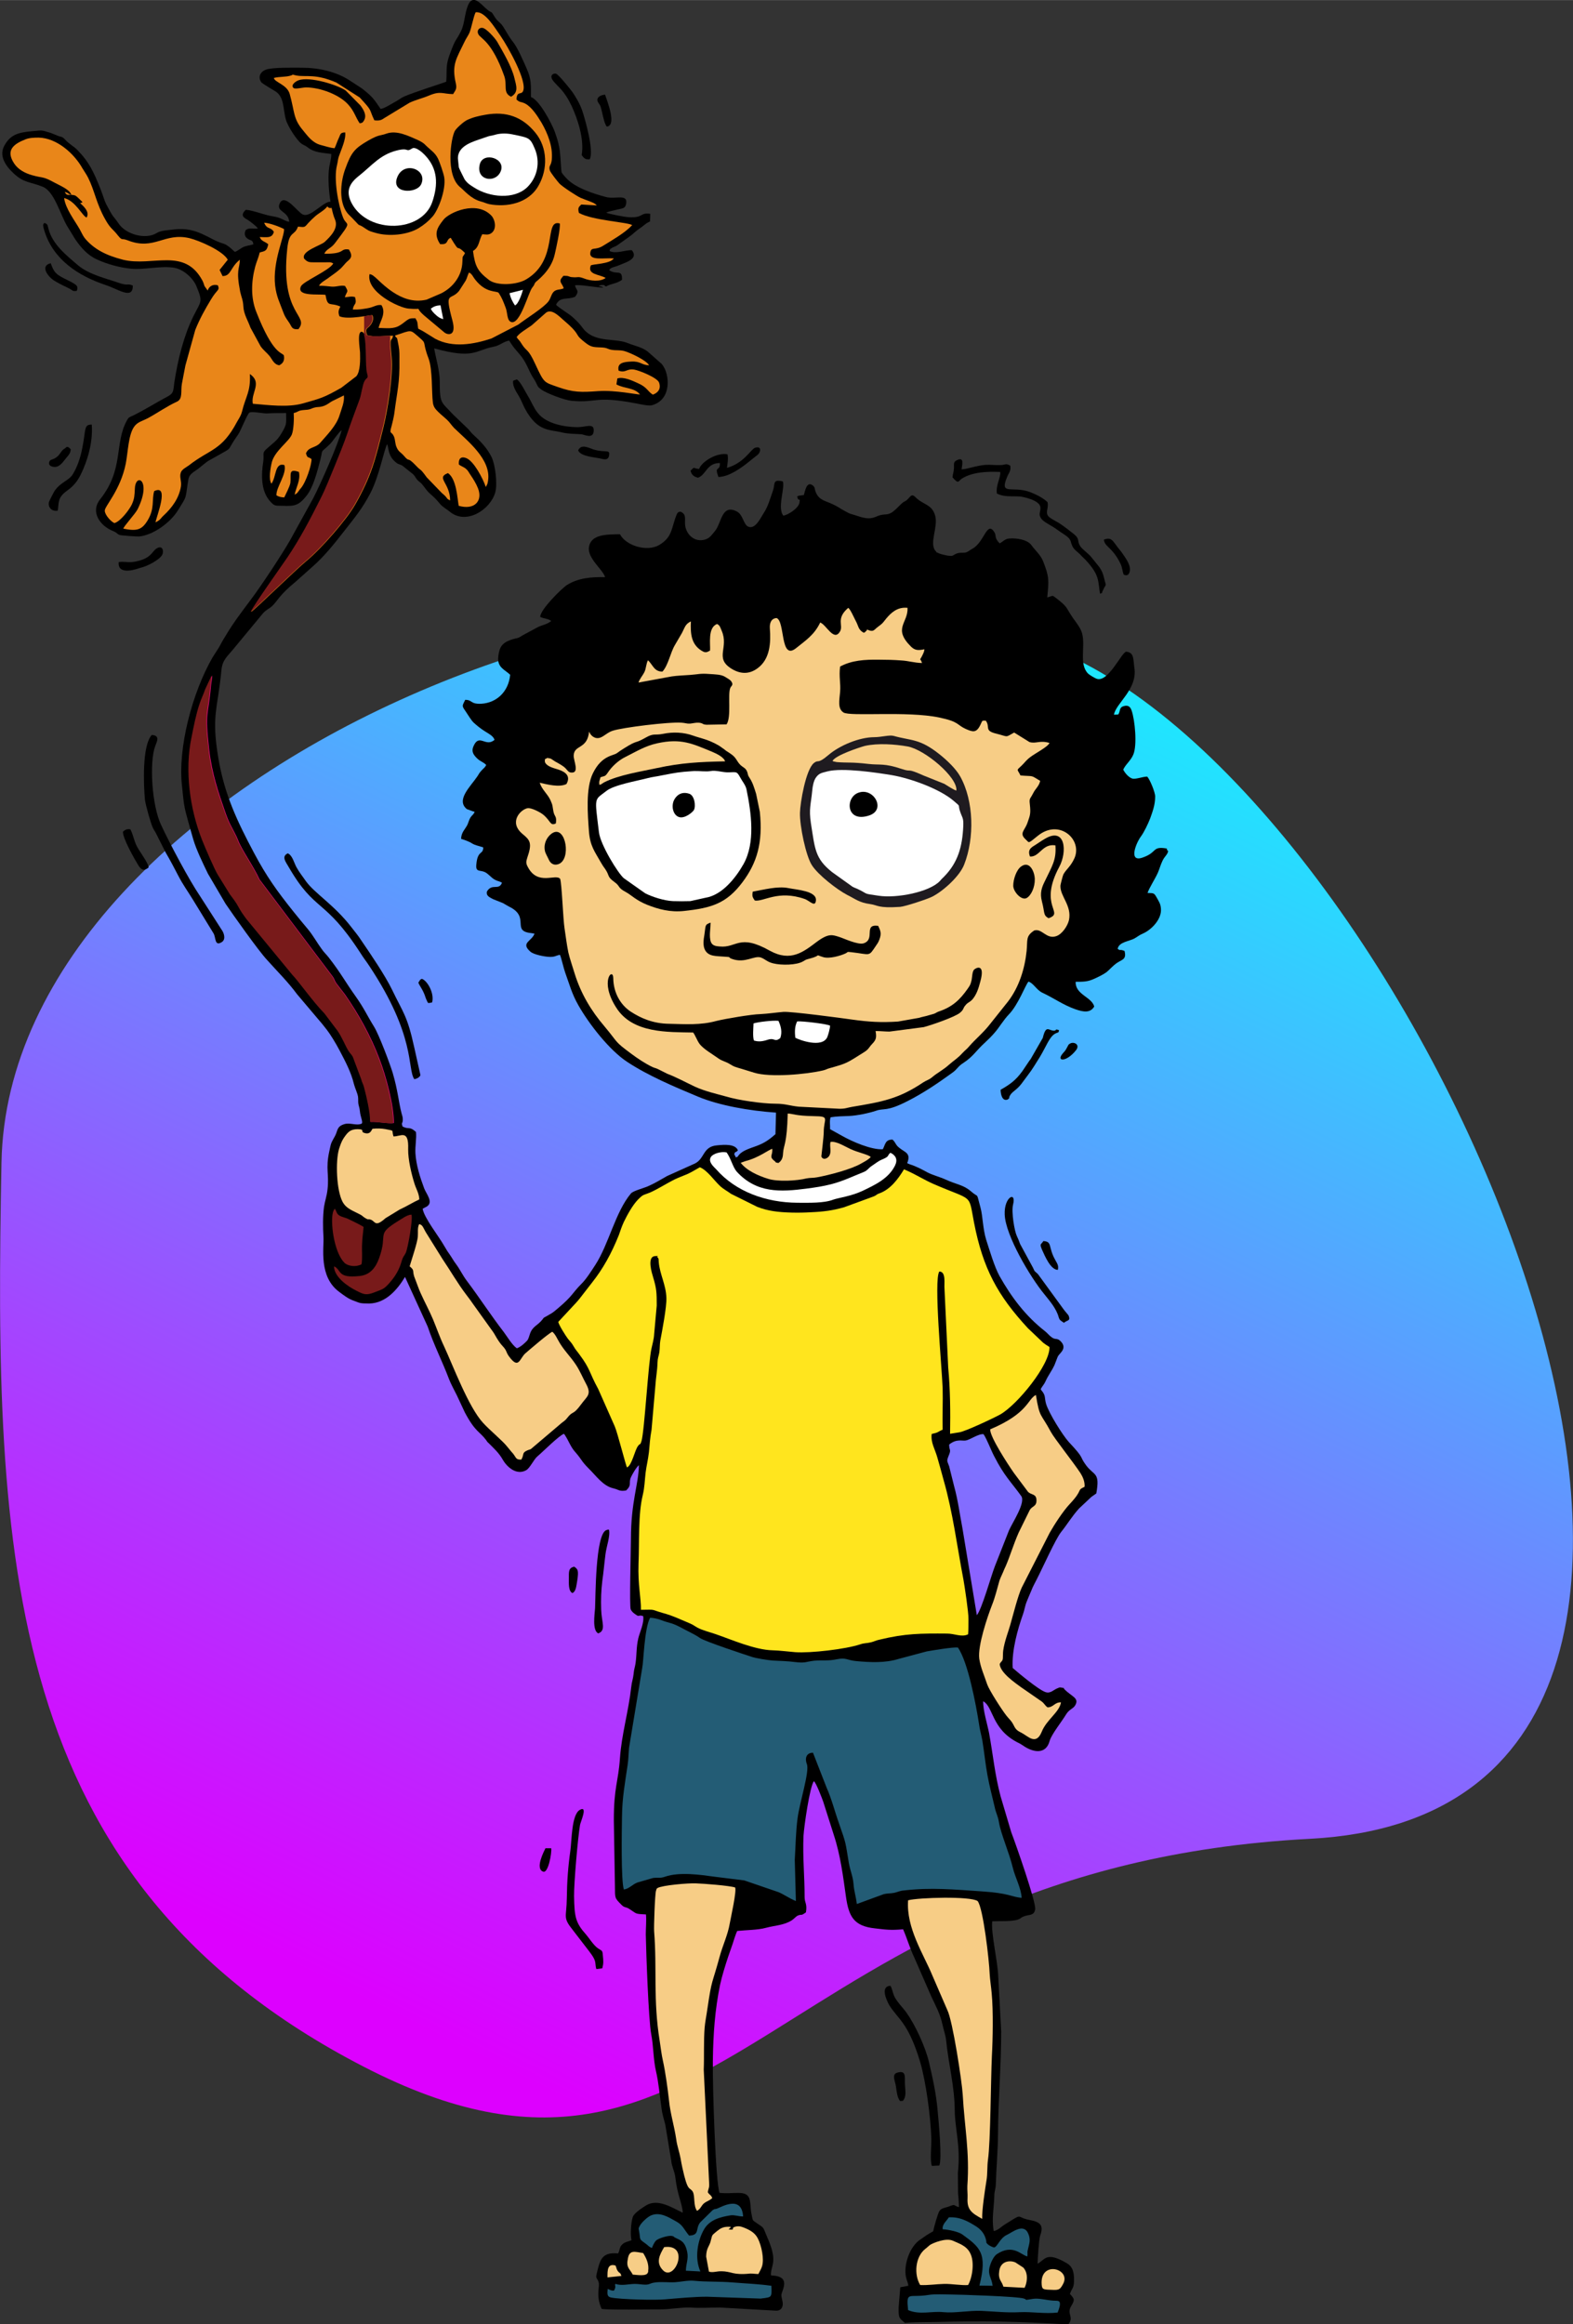 <?xml version="1.0" encoding="UTF-8"?>
<!DOCTYPE svg PUBLIC "-//W3C//DTD SVG 1.1//EN" "http://www.w3.org/Graphics/SVG/1.1/DTD/svg11.dtd">
<!-- Creator: CorelDRAW X7 -->
<svg xmlns="http://www.w3.org/2000/svg" xml:space="preserve" width="84.667mm" height="125.053mm" version="1.1" style="shape-rendering:geometricPrecision; text-rendering:geometricPrecision; image-rendering:optimizeQuality; fill-rule:evenodd; clip-rule:evenodd"
viewBox="0 0 8467 12505"
 xmlns:xlink="http://www.w3.org/1999/xlink">
 <rect x="0" y="0" width="8467" height="12505" fill="#333333" stroke="none"/>
 <defs>
  <style type="text/css">
   <![CDATA[
    .fil10 {fill:#1F1B20}
    .fil8 {fill:#235C75}
    .fil7 {fill:#781A1A}
    .fil4 {fill:#E5097F}
    .fil2 {fill:#E98619}
    .fil3 {fill:#F7CD86}
    .fil9 {fill:#FFE51E}
    .fil6 {fill:white}
    .fil5 {fill:black}
    .fil1 {fill:black}
    .fil0 {fill:url(#id0)}
   ]]>
  </style>
  <linearGradient id="id0" gradientUnits="userSpaceOnUse" x1="6051.32" y1="3662.39" x2="2415.38" y2="10987.6">
   <stop offset="0" style="stop-opacity:1; stop-color:#1DE8FF"/>
   <stop offset="1" style="stop-opacity:1; stop-color:#DD00FF"/>
  </linearGradient>
 </defs>
 <g id="Layer_x0020_1">
  <g id="_2183327930128">
   <path class="fil0" d="M1957 11119c-1946,-1005 -1989,-2755 -1949,-4865 40,-2111 3880,-3691 5825,-2687 1945,1005 4134,6173 1220,6326 -2914,153 -3151,2231 -5096,1226z"/>
   <path class="fil1" d="M1777 1085c1,0 1,0 2,0 -10,-59 -13,-126 -9,-168 3,-35 14,-60 13,-89 -49,-7 -90,-6 -129,-37 -16,-12 -19,-9 -32,-19 -22,-15 -75,-94 -84,-132 -16,-59 -6,-124 -64,-154 -6,-3 -64,-39 -66,-42 -22,-28 -7,-58 22,-69 34,-14 154,-11 196,-11 89,0 184,21 257,69l66 43c58,46 63,56 100,110 25,-5 63,-31 86,-43 18,-10 18,-13 38,-23 56,-25 220,-76 229,-81 5,-65 -5,-84 20,-150 33,-89 27,-58 59,-121 20,-39 20,-98 39,-142 27,-60 68,-4 99,22 33,29 19,1 46,46 13,21 27,25 42,47 17,26 34,59 52,81 26,31 59,108 76,147 25,55 23,88 23,153 44,14 111,140 128,186 32,88 28,115 35,204 2,19 2,16 11,28 5,5 11,13 17,19 48,52 149,84 214,101 51,13 118,-20 107,37 -5,26 -20,23 -47,30 -20,6 -43,8 -60,17 12,6 98,23 118,24 86,6 60,-26 119,-18l-1 41c-29,13 -32,23 -58,39 -24,17 -31,27 -52,42l-69 49c-9,6 -22,8 -31,16 -7,7 -1,-10 -8,13 34,18 89,-7 120,-4 39,47 -35,66 -72,82 -20,9 -42,9 -50,25 40,29 71,-9 69,52 -29,22 -57,19 -86,36 -10,-3 -4,-8 -17,-8 -9,-1 -18,3 -24,5 7,2 9,1 14,3 12,4 4,-1 12,6 -43,0 -123,-18 -152,-12 5,26 27,27 1,61 -44,19 -80,-3 -103,43 7,11 73,52 86,64 52,46 50,56 72,78 64,62 163,37 229,65 35,14 74,21 105,44l77 68c45,53 55,193 -53,222 -16,5 -65,-6 -86,-10 -225,-43 -207,-1 -347,-14 -35,-3 -133,-39 -163,-61 -21,-15 -17,-16 -30,-41 -9,-17 -18,-27 -27,-46 -35,-74 -36,-76 -87,-135 -12,-14 -17,-25 -29,-41 -36,8 -48,27 -87,34 -97,19 -101,67 -316,8 9,53 30,120 30,178 0,123 8,108 72,178l73 70c13,11 21,25 35,38 42,38 74,72 98,119 22,43 33,149 21,191 -26,94 -155,176 -242,107 -19,-16 -43,-28 -57,-46 -23,-27 -26,-30 -51,-52 -19,-16 -28,-33 -45,-53 -11,-12 -18,-14 -27,-25 -13,-16 -6,-14 -22,-29l-55 -44c-13,-9 -23,-7 -34,-17 -45,-35 -39,-73 -49,-100 -16,27 -43,173 -90,263 -45,86 -85,133 -143,207 -52,67 -105,133 -165,186l-93 83c-95,78 -99,106 -129,133 -16,15 -29,17 -49,39l-159 192c-31,38 -59,58 -64,112 -21,217 -55,244 -17,473 33,197 101,340 193,513 67,126 124,205 212,315 27,33 50,62 79,96 27,33 49,73 72,104 12,18 26,30 39,47 64,82 89,131 144,208 48,68 61,102 99,163 27,43 87,203 101,250 28,96 31,152 47,215 4,15 8,23 7,40 -2,20 -9,10 -1,33 37,18 35,-4 72,29 4,34 -5,75 -3,114 4,65 25,130 47,189 11,30 53,76 13,99l-21 11c7,48 88,150 116,200 14,24 19,32 32,50 13,19 18,30 31,47 22,29 35,60 61,94 67,89 129,185 197,273 18,24 45,70 70,87 19,-7 32,-19 44,-30 18,-16 17,-19 26,-46 14,-43 41,-45 67,-78 10,-12 3,-8 20,-17 35,-21 29,-14 64,-44 79,-66 79,-84 124,-129 28,-27 54,-69 77,-104 73,-112 108,-285 192,-385 14,-16 74,-29 101,-43 29,-13 66,-35 94,-51l149 -67c54,-26 42,-92 120,-98 41,-4 98,-8 112,27 -16,17 -12,1 -20,20l9 18c16,-6 6,-2 17,-14 21,-25 64,-36 95,-48 46,-17 71,-37 101,-63l3 -116c-143,-10 -305,-38 -420,-86 -127,-53 -269,-113 -381,-187 -95,-62 -206,-204 -263,-305 -35,-61 -48,-113 -71,-176 -8,-22 -21,-81 -28,-95 -24,4 -25,12 -57,11 -26,-1 -84,-12 -102,-28 -55,-48 8,-56 22,-97l-18 -3c-109,-11 -3,-86 -118,-142 -13,-7 -21,-12 -33,-19l-55 -22c-15,-9 -38,-16 -32,-41 28,-46 64,-3 81,-47 -17,-10 -22,-7 -38,-16 -20,-10 -35,-33 -56,-42 -26,-11 -49,2 -44,-41 7,-78 37,-50 37,-91 -22,-8 -44,-11 -61,-22 -15,-10 -42,-19 -58,-24 1,-36 21,-50 34,-76 7,-16 9,-28 17,-40 9,-13 14,-12 22,-29l-8 -3c-1,0 -2,0 -4,-1l-30 -11c-61,-49 21,-123 57,-177 10,-16 10,-18 24,-33 10,-11 17,-14 23,-28 -19,-18 -31,-17 -51,-37 -16,-16 -30,-34 -18,-62 31,-74 66,7 114,-36 -8,-22 -31,-32 -54,-47 -18,-11 -43,-31 -58,-45 -14,-13 -30,-41 -43,-60 -22,-32 -20,-28 -3,-63 40,0 27,24 87,21 83,-5 147,-66 155,-156 -29,-28 -71,-39 -64,-98 6,-52 21,-74 71,-91 34,-11 30,-3 60,-23l76 -41c29,-16 51,-15 78,-36 -14,-13 -45,-14 -59,-22 -2,-38 116,-154 144,-172 60,-38 134,-44 205,-42 -11,-40 -95,-101 -87,-160 9,-71 95,-70 167,-71 33,63 147,96 211,58 64,-38 65,-78 86,-142l4 -11c5,-13 9,-28 26,-26 33,15 20,38 24,74 7,51 53,93 109,75 24,-7 37,-28 52,-46 35,-42 35,-146 116,-105 35,17 36,70 62,82 40,18 70,-53 87,-78 20,-31 33,-77 46,-114 14,-38 -4,-65 54,-51 10,36 -21,113 -7,165 2,8 2,7 5,12l4 7c27,-4 82,-40 87,-69 6,-36 -4,2 -12,-34 1,-1 3,-2 4,-2 1,-1 3,-1 4,-2l28 -4c7,-24 15,-74 46,-53 17,13 9,17 19,40 18,42 52,44 91,63 27,12 41,24 66,37 14,7 20,12 35,16 42,11 83,34 128,15 46,-21 55,-7 83,-21 20,-11 37,-31 55,-48 15,-15 17,-11 30,-21 20,-16 25,-40 48,-16 42,42 89,37 106,100 16,61 -32,145 0,187 1,1 2,2 3,3 9,11 -6,1 13,10 11,6 40,12 50,14 31,4 26,0 44,-9 23,-10 34,-4 55,-8 13,-4 25,-15 35,-20 64,-34 78,-151 117,-91 15,21 -2,31 30,62 18,-9 27,-24 52,-26 37,-3 97,5 119,36 20,28 50,53 63,87 33,84 31,101 22,194 34,-9 24,-15 51,6 62,48 47,46 89,107 16,22 41,53 48,82 18,70 -18,165 32,215 9,8 31,21 42,26 64,30 136,-139 163,-144 44,4 37,41 44,86 18,117 -100,191 -110,253l23 -1c13,-18 3,-37 29,-45 27,-8 37,6 43,23 18,51 31,188 9,238 -13,32 -44,55 -54,81 8,15 27,41 50,48 18,4 56,-11 79,-11 14,14 43,84 43,107 0,46 -15,84 -27,118 -12,31 -33,74 -49,96 -28,37 -70,144 10,114 80,-28 47,-62 129,-48 2,13 -10,-5 7,14 -5,22 -19,26 -32,55 -9,19 -15,41 -23,60 -16,36 -48,84 -56,110 36,1 35,0 51,28 10,19 19,29 21,57 5,56 -51,113 -96,133 -23,10 -26,15 -45,26 -27,16 -86,19 -92,57 16,11 8,3 25,7l12 4c12,46 -13,46 -40,64 -26,18 -39,36 -58,51 -18,13 -47,27 -70,37 -32,14 -55,14 -95,14 -3,69 86,81 100,133 -21,36 -58,30 -101,15 -66,-23 -114,-59 -178,-89 -32,-15 -48,-52 -75,-60 -17,19 -55,125 -106,177 -27,28 -50,67 -72,93 -20,24 -37,40 -56,58 -50,45 -61,73 -117,110 -28,17 -32,33 -57,51 -77,56 -158,111 -243,154 -115,59 -126,36 -170,52 -38,13 -103,26 -143,28 -32,1 -70,2 -101,7 -7,19 -2,43 -3,64l63 35c56,32 160,77 221,73 14,-27 13,-52 52,-52 18,16 15,27 35,43 30,26 67,28 44,84l0 0 14 6c35,11 65,27 96,44 27,14 66,24 97,38 58,27 96,28 137,64 45,39 26,-2 51,88 12,44 12,112 30,171 19,59 45,147 72,196 65,115 140,215 245,297 15,12 21,22 35,32 20,16 29,3 47,20 41,39 -2,65 -12,82 -5,10 -14,37 -19,48 -17,36 -32,52 -48,87 -8,18 -16,24 -26,42 6,15 -1,0 6,10 22,27 13,37 23,71 16,51 88,166 121,203 90,96 55,73 93,125 44,60 77,36 56,153 -11,8 -15,10 -27,19l-66 62c-38,42 -66,89 -96,126 -30,37 -101,196 -132,256 -12,24 -19,35 -28,58 -8,19 -18,42 -26,62 -9,22 -12,47 -20,68 -28,79 -61,195 -55,288 32,28 140,118 177,130 28,9 43,-14 67,-22 7,-3 9,-5 20,-2 22,4 5,-1 15,9 38,39 80,46 58,85 -12,21 -33,21 -51,52 -21,35 -77,105 -87,140 -20,76 -90,63 -144,25 -13,-9 -16,-10 -30,-17 -140,-73 -128,-191 -184,-221 -1,49 22,121 32,172 21,114 31,225 62,340l57 192c27,71 135,379 129,416 -7,37 -34,26 -62,38 -18,7 -12,10 -32,17 -32,11 -102,7 -137,9 -8,60 29,214 32,293l16 299c0,187 -16,365 -17,552 -1,96 -9,179 -12,273 -1,26 -8,34 -8,62 -2,64 -15,122 -3,188 26,-6 40,-24 60,-36 105,-65 54,-39 133,-24 61,11 76,31 57,84 -7,19 -14,132 -14,151 41,-20 44,-69 158,-2 27,16 36,40 38,77 2,59 -9,51 -22,88 24,26 28,31 7,65 -27,44 18,58 -16,99 -281,-16 -437,-20 -719,-13 -53,1 -108,0 -160,5 -31,-27 -35,-24 -34,-84l9 -108 43 -8c0,-12 -8,-28 -12,-45 -15,-67 20,-167 77,-204 26,-18 36,-26 69,-44 3,-18 26,-100 34,-110 12,-16 27,-15 49,-23 42,-16 21,-6 56,3 -1,-24 -2,-49 -5,-72l-1 -114c16,-140 -16,-233 -17,-337 -1,-129 -34,-250 -46,-372 -3,-30 -13,-55 -20,-88 -12,-55 -36,-100 -59,-148l-94 -215c-23,-48 -38,-102 -59,-149 -66,6 -93,2 -152,-5 -113,-12 -140,-64 -155,-167 -16,-113 -30,-227 -66,-336l-57 -179c-8,-22 -37,-99 -50,-110 -22,27 -53,243 -56,294 -5,113 6,217 6,330 0,32 15,35 7,82 -31,22 -17,7 -43,17 -10,4 -20,17 -32,25 -43,28 -92,28 -140,41 -42,12 -108,12 -155,17 -6,11 -21,58 -25,71 -8,24 -15,43 -24,69 -15,45 -33,103 -43,149 -28,137 -37,264 -39,411 -2,139 15,658 36,709 73,8 135,-15 157,23 11,17 9,61 14,85 10,46 1,35 34,58 30,21 29,16 44,54 18,44 44,97 40,149 -2,25 -15,53 -12,75 57,3 85,20 64,78 -11,31 -10,26 -2,62 6,29 -7,51 -35,50l-302 -17c-57,0 -105,4 -160,0 -43,-2 -107,10 -159,10 -49,0 -300,4 -318,-3 -34,-78 -6,-120 -17,-147 -7,-19 -16,-15 -9,-43 18,-76 28,-116 115,-108 11,-20 6,-34 23,-49 10,-10 23,-13 35,-17l14 -5c-7,-30 -3,-95 7,-125 6,-20 50,-49 71,-62 64,-40 142,13 198,39 -2,-49 -29,-92 -40,-191 -4,-33 -19,-56 -22,-89l-32 -194c-9,-36 -16,-53 -21,-93 -8,-56 -16,-141 -29,-194 -15,-65 -13,-135 -26,-201 -14,-73 -27,-434 -29,-535 0,-35 4,-74 1,-108 -64,-3 -47,-3 -92,-31 -16,-10 -24,-5 -38,-19 -41,-40 -36,-39 -37,-100l-6 -356c0,-181 24,-204 33,-336 9,-128 46,-249 61,-384 2,-22 10,-44 12,-65 3,-32 7,-35 11,-61 7,-50 3,-83 15,-135 8,-32 32,-82 26,-118 -25,-9 -21,6 -38,-7 -13,-9 -22,-15 -29,-29 -8,-15 1,-325 1,-376 0,-206 41,-294 43,-400 -13,9 -37,51 -43,65 -14,32 7,40 -26,71 -38,6 -39,-5 -70,-12 -55,-13 -92,-68 -131,-106 -42,-42 -36,-47 -72,-88 -25,-27 -36,-61 -55,-90 -4,-6 -2,-4 -7,-9 -30,13 -110,94 -143,122 -19,16 -39,62 -60,74 -52,29 -103,-17 -126,-57 -21,-37 -48,-61 -76,-89 -12,-11 -5,-5 -14,-17 -36,-48 -57,-41 -114,-148l-43 -92c-11,-22 -34,-65 -42,-87 -37,-98 -81,-182 -115,-283l-122 -267c-41,68 -103,141 -192,143 -56,0 -50,-3 -89,-17 -25,-9 -51,-29 -71,-44 -115,-82 -83,-242 -87,-297 -3,-51 -4,-110 3,-162 5,-33 15,-57 19,-95 9,-82 -11,-109 9,-202 11,-51 8,-42 31,-84 16,-29 8,-51 50,-64 32,-10 65,10 94,-3 8,-9 -7,-34 -10,-68 -1,-14 -6,-27 -8,-38 -2,-13 0,-25 -2,-39 -3,-19 -16,-45 -22,-68 -16,-66 -47,-123 -79,-184 -19,-36 -49,-85 -67,-108 -13,-16 -27,-35 -39,-48l-121 -143c-51,-69 -103,-119 -161,-184 -46,-49 -182,-241 -224,-303l-95 -162c-26,-54 -62,-127 -79,-185 -13,-45 -25,-87 -38,-136 -14,-52 -16,-91 -22,-147 -25,-208 56,-509 165,-697 13,-21 24,-36 34,-53 10,-18 20,-38 32,-56 42,-72 89,-133 142,-204 57,-76 167,-243 209,-317l123 -223c38,-73 136,-293 154,-368 -17,11 -44,56 -64,76 -56,54 -34,18 -51,84 -16,61 -37,147 -75,194 -40,50 -62,56 -126,53 -42,-1 -44,3 -68,-23 -52,-56 -49,-146 -38,-215 6,-46 -10,-44 22,-72 46,-41 54,-41 83,-92 23,-40 18,-46 18,-97 -34,0 -70,0 -104,2 -18,1 -83,-13 -94,-4 -11,7 -47,99 -60,117 -71,100 -20,62 -112,115 -70,40 -32,13 -101,68 -23,18 -50,28 -55,59 -19,109 -2,80 -58,169 -39,62 -129,130 -207,138 -11,1 -95,-5 -104,-8 -18,-6 -12,-11 -36,-21 -69,-27 -125,-102 -70,-171 130,-164 75,-302 145,-426 10,-18 13,-15 33,-25 63,-31 121,-68 183,-101 37,-19 32,-33 38,-75 20,-130 52,-254 102,-356 42,-86 54,-75 17,-164 -17,-42 -71,-94 -127,-100 -76,-9 -161,14 -227,6 -59,-6 -126,-24 -180,-49 -52,-23 -87,-64 -118,-109l-43 -70c-39,-65 -69,-188 -133,-213 -67,-27 -99,-19 -155,-71 -43,-40 -83,-95 -49,-153 33,-56 71,-68 152,-75 56,-5 43,-6 97,10 2,1 3,1 5,2l37 15c22,5 23,7 36,20 19,22 44,34 62,52 66,67 91,122 127,213 10,23 20,61 31,82 42,80 34,56 67,104 38,57 144,88 205,50 22,-14 61,-15 94,-19 123,-15 186,53 260,75 18,5 21,9 37,20 14,11 21,20 30,26 16,-7 33,-21 46,-27 14,-6 38,-9 53,-14 -5,-29 -15,-16 -35,-33 -14,-12 -14,-29 -6,-44 18,-14 37,-5 65,-8 -5,-10 -42,-39 -54,-46 -26,-14 -40,-26 -12,-54 19,-3 94,23 120,29 20,5 42,7 59,13 23,8 33,18 56,22 -6,-60 -71,-52 -52,-98 27,-61 98,49 126,59 39,16 100,-60 141,-69l0 1c2,-1 4,-1 5,-1zm3332 6687c40,-33 71,-18 90,-22 23,-4 68,-37 95,-34 18,26 40,86 57,118 55,108 90,137 146,215 25,35 -47,142 -66,185l-76 193c-21,54 -70,231 -97,263l-77 -465c-15,-79 -25,-156 -45,-228l-27 -108c-10,-29 -15,-26 -3,-56 16,-38 3,-26 3,-61z"/>
   <path class="fil2" d="M2439 506c9,-17 22,-25 15,-56 -24,-103 2,-133 47,-227 7,-15 18,-30 26,-47 11,-27 21,-85 33,-110 50,-8 102,81 135,128 38,55 146,245 120,297 -10,20 -33,-3 -35,44 21,19 21,9 47,22 36,19 66,67 88,103 34,59 62,130 55,200 -4,34 -17,29 -11,55 4,14 43,62 52,72 17,18 94,68 114,77 40,17 78,26 87,41l-83 -5c-16,15 -19,19 -13,45 72,41 266,50 287,66 -42,44 -106,79 -155,110 -44,28 -64,5 -70,35 -11,49 73,30 126,34 -20,31 -117,30 -124,38 -20,50 46,47 80,67 -28,22 -84,16 -116,3 -34,-13 -31,-4 -63,-7 -18,-1 -16,-6 -32,-7 -22,-1 -15,-1 -23,8 -23,24 4,36 8,59 -19,9 -41,3 -56,21 -12,15 -14,33 -25,48 -23,33 -123,95 -163,126l-145 75c-94,31 -208,52 -303,1l-45 -28c-22,-14 -21,-13 -46,-26 -6,-35 0,-31 -15,-56 -27,0 -30,0 -49,13 -10,8 -25,20 -36,26 -32,20 -71,14 -113,13 7,-36 43,-79 15,-123 -29,-3 -39,11 -74,17 -31,5 -44,8 -80,7 5,-36 24,-23 12,-67 -21,-6 -34,0 -55,1 12,-37 23,-25 1,-61 -24,-5 -42,5 -70,4 -23,-2 -42,-5 -70,-5 10,-19 39,-32 56,-46 20,-15 35,-24 53,-40 21,-17 29,-33 46,-47 25,-20 22,-35 6,-62 -51,-7 -14,24 -132,23 9,-25 35,-28 56,-56 99,-130 65,-88 45,-138 -27,-69 -52,-210 -33,-283 4,-16 5,-33 10,-47 13,-38 39,-92 34,-129 -29,1 -24,10 -36,34 -6,12 -15,40 -21,51 -22,-1 -53,-12 -74,-17 -45,-12 -68,-45 -96,-79 -54,-64 -44,-98 -72,-197 -15,-50 -81,-61 -85,-85 31,-8 64,-4 92,-13 21,-7 -6,-7 30,0 54,9 102,-11 215,38l125 80c73,79 47,56 79,123 28,3 38,-1 55,-13l135 -82c35,-16 71,-24 106,-39 60,-25 71,-8 128,-7z"/>
   <path class="fil2" d="M2136 2409c-11,-23 -7,-41 -16,-62 -14,-30 -26,-7 -12,-56 4,-14 12,-50 14,-64 16,-125 30,-166 28,-289 0,-30 1,-48 -4,-76 -14,-74 -6,-27 -20,-57 93,-31 80,-33 127,7 49,42 16,17 54,117 22,59 16,184 23,236 3,25 15,37 29,51 13,13 32,28 47,42 15,14 22,27 38,44 71,69 201,169 183,284 0,1 -3,17 -4,18l-8 16c-16,-47 -64,-138 -104,-155 -32,-13 -44,5 -41,34 13,10 25,12 38,23 12,10 13,16 24,32 17,25 30,46 41,73 27,70 -21,118 -104,94 -7,-39 -12,-146 -58,-176 -66,26 11,51 12,147 -26,-12 -7,-9 -45,-40l-81 -84c-40,-55 -27,-30 -57,-62 -52,-55 -33,-15 -65,-53 -17,-20 -28,-21 -39,-44z"/>
   <path class="fil2" d="M2862 1750l77 -68c31,-23 71,20 92,38 96,81 61,75 102,109 46,39 53,38 103,40 34,1 32,9 57,13 25,4 40,0 66,6 33,9 120,50 135,77 -42,-1 -45,-23 -97,-20 -38,2 -77,6 -67,49 39,14 42,-12 83,-6 26,4 127,44 135,71 12,37 -11,56 -34,64 -29,-18 -30,-40 -81,-62 -28,-13 -78,-36 -110,-25l-5 32c45,24 96,16 127,54 -17,1 -131,-24 -224,-18 -94,7 -136,7 -218,-22 -76,-27 -73,-19 -122,-124 -41,-89 -44,-61 -75,-111 -12,-21 -15,-17 -25,-33 11,-21 59,-48 81,-64z"/>
   <path class="fil2" d="M1581 2222c18,-4 19,-8 33,-13 16,-4 26,-3 42,-5 16,-2 23,-8 35,-11 17,-5 25,-2 41,-6 29,-7 41,-22 60,-31l59 -29c4,36 -12,70 -23,106 -17,57 -68,107 -106,151 -25,27 -61,19 -75,55 9,30 11,15 30,31 0,33 -30,125 -58,157 -13,14 -15,26 -33,34 7,-38 33,-78 23,-122 -59,-21 -41,15 -46,59 -3,19 -27,65 -33,78 -17,-1 -28,-3 -42,-11 -3,-43 57,-115 43,-163 -53,-16 -43,64 -70,100 -16,-23 -5,-86 2,-115 16,-62 92,-111 108,-150 10,-26 12,-85 10,-115z"/>
   <path class="fil1" d="M4184 2811c30,9 66,4 91,-8 51,-26 34,-59 64,-87 27,4 45,33 63,47 124,94 113,44 243,72 60,12 127,23 179,-10 44,-28 59,-12 87,-72 18,-38 -5,0 0,-32 29,-3 56,21 70,36 22,25 24,47 17,81 -19,96 -35,128 41,175 50,31 87,42 144,17 19,-8 25,-8 40,-17 18,-12 79,-74 91,-74 49,20 -10,70 -4,97 4,16 31,28 49,9 7,-8 3,-13 15,-20 11,-7 10,-1 24,-8 21,-22 18,-152 133,-21 17,20 19,19 16,47 -4,27 3,51 0,71 -3,25 -3,8 -12,25 -7,13 -5,14 -8,29 -12,59 -24,120 11,172l39 0c27,-37 28,-60 70,-75 55,-19 57,30 77,64 19,32 45,52 50,95 9,81 -36,145 -2,182l70 74c22,21 17,8 47,20 49,19 60,5 96,-33 23,-25 35,-63 74,-71 1,44 -4,58 -22,92 -90,175 -153,94 -144,169 110,57 148,29 167,33 1,15 1,30 1,45 0,50 -19,41 -31,97 -6,26 -21,29 -25,63 -3,16 0,22 -6,35 -11,25 -37,31 36,90 65,53 136,-41 128,71 -2,40 -72,199 -92,240 -76,157 30,128 139,117 -5,53 -51,77 -72,121 -6,13 -9,23 -17,39 -38,4 -56,12 -48,54 46,17 83,-32 111,-2 25,26 -8,83 -22,103 -31,44 -127,66 -171,97 -22,16 -25,7 -46,21 -22,14 -15,19 -27,39 -20,0 -29,-4 -45,3 5,39 49,31 67,60 -5,21 -22,24 -41,33 -16,7 -23,15 -48,17 -16,1 -57,3 -72,1 -36,-4 -56,-62 -89,-21 -17,23 -7,26 3,45l22 50c9,14 19,26 24,47 -56,-16 -116,-65 -154,-103 -35,-35 -36,-25 -23,-79 8,-29 10,-77 21,-103 20,1 31,15 67,20 77,10 117,-47 145,-108 44,-93 -64,-195 -20,-262 23,-34 55,-64 63,-106 11,-58 -6,-101 -29,-138 -25,-40 -59,-58 -107,-62 -26,-2 -46,-4 -73,1 -27,6 -30,19 -59,28 7,-33 35,-131 48,-159 23,-50 75,-57 54,-135l-87 -21c5,-17 70,-58 87,-84 43,-65 49,-33 102,-67 2,-36 -9,-55 -42,-56 -40,-2 -53,-16 -82,-13 -53,4 -96,30 -138,-25 7,-45 24,-8 12,-66 -6,-26 13,-40 -19,-58 -40,17 -41,53 -45,74 -27,18 -43,26 -77,12 -21,-9 -47,-17 -71,-27 -7,-38 20,-49 24,-85 3,-22 1,-33 -10,-48 -7,-10 -16,-23 -27,-29 -48,-30 -93,-54 -164,-58l-1 -61c-29,-21 -71,-23 -112,-18 12,-64 50,-91 32,-129 -76,-19 -68,56 -136,48 -21,-42 -11,-72 -1,-112 6,-23 3,-31 14,-54 49,-98 -107,-29 -143,-14 -47,20 -75,50 -118,75 -32,-17 -52,-61 -57,-96 -3,-24 5,-20 -11,-35 -31,-16 -59,39 -72,56 -10,13 -24,27 -32,40 -8,14 -11,34 -24,45 -16,-11 -30,-32 -27,-53 3,-27 27,-29 19,-54 -8,-28 -34,-25 -52,-11 -14,13 -21,30 -27,45 -12,33 -79,177 -125,177 -8,-16 -16,-72 -22,-94 -8,-31 -26,-59 -44,-69 -60,-35 -115,43 -115,93 0,37 12,139 -2,163 -30,49 -154,38 -143,-60 5,-48 -7,-100 -33,-135 -13,-18 -21,-34 -32,-49 -52,2 -58,59 -80,96 -1,1 -1,2 -2,3 -1,1 -2,3 -3,4l-6 6c-8,-40 -11,-45 -3,-90 5,-28 23,-54 4,-74 -32,-4 -56,40 -74,60 -29,32 -36,32 -61,74 -17,30 -31,57 -49,85 -20,29 -23,62 -41,91 -37,-3 -31,-49 -46,-77 -11,-21 -73,-38 -77,-2 -3,28 17,6 19,39 3,47 -18,105 -50,135 -16,16 -134,74 -164,84 -104,34 -55,72 -73,168 -9,5 -21,1 -32,0 7,23 18,23 10,53 -5,22 -12,34 -31,39 -32,-26 1,-51 -55,-52 -34,54 -3,38 -9,139 -62,0 -91,-101 -153,-4 -42,66 82,90 109,109 -15,12 -36,5 -53,1 -21,-6 -28,-6 -45,-16 -33,-20 -60,5 -62,41 4,19 65,63 75,114 -26,-5 -42,-16 -70,-18 -42,-2 -38,8 -61,23 -26,17 -27,13 -44,39 -14,20 -18,33 -18,58 0,93 56,90 68,116 21,47 -50,91 22,181 51,64 82,54 171,49 -4,55 -10,126 -3,180 5,41 30,110 -6,138l-56 -9c-4,-34 57,-125 25,-154 -35,-19 -45,39 -83,41 -16,-34 -5,-73 -40,-109 -23,-23 -77,-25 -97,-51 16,-26 47,-27 67,-51 -1,-22 -10,-50 -29,-54 -30,-6 -16,11 -57,-12 -38,-21 -73,-21 -89,-63 20,-29 38,-61 60,-88 48,-55 -80,-40 -114,-42 4,-22 44,-59 56,-88 9,-24 53,-123 -4,-120 -29,2 -16,19 -49,15 0,-5 25,-62 32,-71 9,-11 14,-11 25,-27 8,-12 11,-19 20,-30 52,-65 111,-42 80,-111 -42,-2 -58,7 -75,-26l21 -10c5,-1 8,-2 14,-5 22,-8 49,-18 50,-42 2,-40 -29,-29 -55,-48 -31,-21 -82,-57 -87,-96 16,-5 32,-4 49,-11 25,-8 29,-22 50,-33 35,-18 25,-20 52,-50l33 -29c14,-11 22,-47 31,-63 18,-30 9,-35 -4,-64 -40,-4 -55,11 -68,-29 -25,-75 55,-73 89,-96 120,-79 269,-56 276,-154 1,-18 -2,-20 -11,-32 -60,-11 -22,42 -110,17 -5,-21 5,-27 21,-42 81,-81 107,-102 229,-108 48,-2 61,20 85,16 7,-1 19,-7 24,-9 0,-32 0,-27 -19,-42 -33,-26 -63,-61 -80,-101 -14,-32 -17,-74 17,-83 39,-11 65,11 93,24 17,8 26,10 43,19 46,24 99,27 149,15 63,-14 38,-9 66,-52l39 -54c8,-13 2,-7 12,-14 18,27 21,79 33,108 11,12 53,24 76,11 1,0 2,-1 3,-2l7 -4c2,-1 20,-10 21,-10 27,-11 7,-3 19,-1 24,4 32,-19 47,-35 55,-57 59,-123 72,-138l53 53c11,28 -6,21 17,41 24,21 47,1 74,-8 40,-14 52,-52 78,-83l25 17z"/>
   <path class="fil3" d="M4415 3349c33,12 73,104 106,49 21,-34 -24,-69 45,-128 12,9 30,51 39,68 17,30 13,49 44,66 12,-4 4,-2 13,-9 27,-23 -17,7 8,-7 33,14 33,1 56,-16 27,-20 23,-18 44,-44 26,-31 60,-64 115,-58 4,82 -81,110 19,209 21,20 37,21 72,14 -3,16 -1,10 -7,24 -23,50 -18,13 -6,50 -42,-1 -73,-12 -113,-14 -38,-3 -79,-4 -119,-4 -76,-1 -146,3 -209,37 -7,56 4,88 0,137 -4,45 -14,89 18,110 35,23 342,-9 515,27 110,23 93,39 144,62 37,16 56,22 77,-20 14,-28 7,-25 30,-25 26,34 -11,54 57,70 68,17 45,22 96,-6l82 51c35,11 56,-11 108,5 -8,21 -79,57 -103,76 -24,18 -29,29 -47,46 -31,29 -23,17 -6,53 76,6 51,-4 106,29 -6,29 -26,42 -38,67 -20,39 -22,21 -16,77 3,39 -4,50 -15,83 -15,42 -46,55 -8,89 20,18 9,24 65,-21 114,-92 240,19 197,120 -21,47 -44,59 -60,88 -3,5 -16,56 -16,61 -2,58 62,106 46,185 -7,31 -37,77 -70,87 -52,17 -76,-44 -117,-31 -47,31 -35,50 -41,110 -10,97 -41,195 -100,272l-98 123c-33,43 -77,79 -110,117 -13,16 -23,22 -36,36 -29,32 -48,41 -77,67 -25,23 -63,43 -87,64 -19,16 -28,15 -48,28 -134,90 -223,105 -384,132 -29,5 -36,11 -71,10l-216 -11c-49,-5 -71,-16 -124,-16 -72,0 -201,-19 -264,-38 -55,-15 -116,-29 -169,-53 -51,-24 -100,-51 -150,-70l-52 -26c-11,-5 -16,-5 -27,-10 -37,-17 -82,-47 -114,-71 -96,-71 -67,-55 -146,-149 -70,-82 -126,-174 -160,-284 -10,-34 -27,-82 -34,-114 -9,-45 -13,-81 -20,-127 -8,-47 -15,-247 -24,-268 -24,-29 -121,39 -174,-64 -10,-18 -10,-28 -3,-49 28,-80 15,-95 -25,-128 -78,-65 -9,-133 27,-139 21,-3 68,22 83,34 43,35 37,63 69,48 6,-41 -7,-34 -13,-64 -6,-30 -2,-30 -16,-61 -17,-36 -45,-55 -58,-94 36,8 105,27 144,7 25,-44 -7,-66 -44,-78 -22,-7 -57,-15 -69,-35 -4,-6 -2,-2 -3,-10 -1,-10 0,-12 7,-14 28,-7 -16,-3 12,-2 15,0 21,9 35,17 15,8 34,19 45,27 20,14 24,31 40,33 51,7 14,-65 16,-92 3,-59 73,-31 83,-128 8,21 31,43 61,32 21,-8 40,-29 67,-37 52,-17 299,-48 370,-43 19,1 28,6 45,5 13,-1 30,-6 48,-5 26,3 15,9 41,11l108 -2c27,-40 5,-161 20,-196 5,-12 20,-16 4,-37 -5,-7 -20,-15 -31,-22 -21,-14 -56,-14 -86,-16 -50,-4 -60,2 -103,5 -28,2 -73,4 -99,8l-179 33c6,-20 21,-35 32,-57 9,-18 9,-46 19,-63 26,24 33,62 78,61 32,-36 42,-101 67,-143 12,-21 25,-43 38,-65 15,-28 17,-48 48,-62 -3,65 1,123 58,158 21,13 28,8 45,-1 3,-33 -14,-124 38,-143 16,8 17,19 25,37 39,91 -39,145 50,202 47,30 96,34 143,-1 67,-49 72,-137 66,-214 -2,-27 6,-54 36,-56 47,16 18,232 105,162 52,-42 98,-71 130,-138z"/>
   <path class="fil4" d="M1996 6036c0,-51 -20,-138 -34,-188 -6,-21 -10,-22 -15,-42l-45 -120c-8,-15 -14,-17 -24,-33 -20,-34 -34,-72 -58,-107l-71 -94c-62,-63 -141,-177 -173,-208l-247 -300c-17,-23 -30,-41 -45,-69 -11,-21 -32,-48 -44,-64l-63 -102c-19,-29 -71,-154 -85,-189 -67,-166 -96,-374 -58,-554 13,-60 25,-123 43,-179 10,-31 20,-48 30,-78l35 -75c1,21 -5,35 -6,53 -15,173 -34,133 -10,346 15,129 50,231 88,340 23,64 29,66 52,113 7,13 9,18 16,35 19,50 85,143 115,210l395 524c8,11 9,21 18,34l47 61c72,103 139,223 185,345 36,94 79,252 78,347 -26,5 -85,-8 -124,-6z"/>
   <path class="fil5" d="M3224 3905c-37,-149 83,-154 205,-190 18,-6 33,-4 49,-8 37,-10 65,-7 102,-16 70,-16 247,-35 310,-9 1,30 2,61 -3,88 -20,108 -13,72 -192,69 -153,-2 -199,17 -330,33 -77,9 -123,36 -141,33z"/>
   <path class="fil5" d="M4574 3787c-11,-31 -16,-135 3,-162 8,-12 47,-25 61,-27 27,-3 57,-2 83,-3 53,-1 123,-2 175,6l150 27c7,16 1,12 12,23 16,-14 14,-24 42,-18 16,3 28,10 49,14 67,11 143,40 124,123 -9,39 -14,66 -30,98 -33,4 -144,-58 -228,-63 -27,-1 -59,-5 -84,-8 -99,-15 -285,12 -357,-10z"/>
   <path class="fil3" d="M4470 6144c30,-7 81,26 108,38 41,19 98,30 109,43 -15,16 -31,23 -50,34 -54,32 -173,63 -239,75 -20,4 -37,2 -57,6 -52,13 -154,19 -207,2 -52,-16 -115,-44 -147,-86l25 -9c75,-19 127,-63 145,-66 3,35 -18,40 9,63 0,0 2,1 3,2 16,13 -6,5 21,11 17,-12 24,-26 25,-53 3,-46 21,-47 25,-213 32,1 37,12 141,14 89,1 53,12 53,85 0,25 -13,132 -13,132 10,23 36,10 44,-6 11,-22 0,-44 5,-72z"/>
   <path class="fil6" d="M3911 6200c24,33 33,79 55,104 107,116 235,109 374,91 53,-7 87,-12 135,-24 65,-17 117,-43 173,-65 23,-9 25,-21 47,-35 18,-12 34,-25 51,-32 47,-19 27,-22 47,-37 29,14 40,37 25,68 -35,72 -111,106 -173,136 -63,30 -131,38 -159,48 -52,20 -131,17 -193,17 -171,-1 -333,-60 -438,-180 -12,-13 -46,-40 -28,-67 12,-18 55,-30 84,-24z"/>
   <path class="fil3" d="M2005 6073c23,-3 49,-2 71,2 51,11 30,1 42,39 39,1 83,-41 79,69 -1,55 18,134 34,185 9,29 25,53 26,85 -31,14 -71,39 -105,54l-77 47c-57,51 -54,17 -79,8 -18,-6 -10,4 -32,-10 -9,-5 -14,-12 -24,-17 -43,-23 -75,-31 -96,-69 -33,-62 -39,-218 -19,-285 7,-21 13,-40 25,-58 22,-32 35,-48 76,-48 45,1 6,15 42,22 27,5 31,-17 37,-24z"/>
   <path class="fil7" d="M1798 6813c42,19 15,66 138,52 59,-6 88,-49 105,-97 49,-135 -21,-123 104,-200 19,-11 47,-33 70,-33 8,27 -19,179 -31,206 -9,18 -14,18 -21,41 -13,48 -35,85 -68,122 -27,30 -32,31 -77,48 -47,19 -61,12 -100,-8 -43,-21 -120,-73 -120,-131z"/>
   <path class="fil7" d="M1946 6802c-29,16 -73,11 -93,-9 -48,-50 -69,-174 -65,-243 1,-16 4,-36 14,-47 12,16 7,25 25,37 12,7 31,11 45,17 16,8 71,34 85,44 -2,31 -7,55 -8,93 -2,36 3,73 -3,108z"/>
   <path class="fil5" d="M1993 6770c-10,-19 -4,-123 2,-146 37,3 34,28 25,61 -6,20 -9,76 -27,85z"/>
   <path class="fil3" d="M2205 6813c9,-31 42,-128 44,-160 2,-24 -3,-46 7,-67 18,4 19,13 35,42l91 146c41,60 82,132 128,192 11,15 21,27 33,45l101 141c14,18 20,30 30,47 13,21 20,31 35,47 19,21 15,29 29,49 55,77 58,14 90,-14 22,-19 124,-107 145,-116 14,12 20,25 31,45 29,54 65,85 97,134 21,32 35,67 54,102 31,57 4,67 -25,107 -49,67 -43,32 -78,77 -14,18 -23,19 -41,36l-145 123c-14,13 -11,7 -27,14 -32,14 -16,22 -33,50 -35,1 -26,-15 -53,-42l-23 -28c-25,-32 -95,-89 -130,-128 -78,-84 -163,-311 -209,-410 -23,-48 -40,-98 -60,-146 -21,-50 -44,-91 -66,-140 -11,-23 -19,-49 -29,-74 -22,-51 1,-46 -31,-72z"/>
   <path class="fil3" d="M5330 7690c206,-87 200,-162 246,-185 20,126 26,97 80,198 19,36 123,166 160,223 12,19 24,45 22,73 -46,22 -4,12 -80,93 -35,37 -82,109 -108,155l-150 294c-21,44 -47,149 -62,201 -10,36 -31,88 -38,138 -2,13 -1,31 -2,42 -2,13 -1,7 -6,16 -1,1 -6,5 -11,15 3,47 83,101 117,126l110 76c16,13 17,22 31,31 33,-1 37,-28 72,-27 -9,54 -78,93 -104,159 -31,75 -74,22 -110,4 -26,-12 -32,-22 -43,-44 -12,-23 -22,-28 -38,-49 -25,-32 -91,-135 -102,-166 -16,-48 -36,-92 -43,-139 -9,-70 45,-228 68,-287 19,-48 26,-82 41,-134 6,-17 18,-40 26,-61l7 -15c24,-55 41,-115 70,-181l60 -122c13,-22 37,-18 36,-53 -1,-35 -27,-27 -45,-44l-77 -103c-30,-43 -130,-195 -127,-234z"/>
   <path class="fil8" d="M4284 10228c-35,-14 -63,-35 -94,-48l-184 -63 -161 -20c-73,-10 -187,-27 -265,0 -29,10 -33,3 -65,7l-83 24c-28,10 -45,34 -74,38 -16,-49 -11,-319 -10,-393 1,-100 16,-179 30,-275 5,-32 5,-62 8,-95l71 -430c7,-30 11,-210 42,-269 18,0 37,5 53,10 65,25 55,10 137,55 24,13 54,26 79,44 28,19 244,90 281,102 22,7 83,17 110,19 40,2 80,3 119,8 59,7 55,-1 104,-7 45,-4 77,2 123,-8 51,-10 53,5 103,10 77,7 157,11 230,-12l150 -40c34,-6 141,-24 168,-21 54,76 98,309 114,413 4,32 13,59 18,89 10,62 16,123 27,184 11,60 26,116 39,172 6,31 18,49 23,82 11,65 54,160 75,246 11,47 46,113 47,161 -59,-6 -64,-25 -215,-35 -149,-10 -272,-22 -418,-5 -24,2 -31,8 -54,13 -20,4 -36,2 -55,7l-145 53c-5,-43 -15,-68 -18,-110 -3,-38 -18,-71 -25,-111 -19,-113 -13,-99 -52,-210 -24,-67 -40,-133 -68,-196l-73 -187c-38,0 -44,33 -33,61 16,39 -40,211 -50,292 -10,77 -10,143 -15,223l6 222z"/>
   <path class="fil3" d="M3810 11795c11,17 16,12 24,31 -13,13 -30,17 -44,28 -16,13 -17,29 -38,41 -21,-28 -10,-80 -23,-103 -18,-29 -26,8 -56,-129 -4,-17 -6,-30 -10,-52 -6,-33 -19,-67 -23,-101 -11,-74 -32,-138 -39,-210 -7,-62 -19,-151 -33,-214 -7,-30 -12,-73 -17,-105 -36,-221 -14,-389 -30,-590 -2,-20 4,-198 10,-218 7,-23 3,-7 8,-15 26,-15 165,-27 207,-25 40,1 181,12 211,22 9,19 -23,161 -29,194 -10,60 -39,121 -54,177 -42,155 -42,116 -66,280 -4,30 -13,75 -15,102 -6,74 -2,153 -5,227l29 610c2,27 -4,28 -7,50z"/>
   <path class="fil3" d="M4888 10224c56,-15 335,-23 374,4 30,34 63,324 65,391 2,34 8,71 11,106 9,95 6,247 1,338 -6,130 -7,457 -21,557 -5,35 -2,77 -8,111 -8,50 -25,159 -23,207 -53,-29 -83,-47 -79,-111 1,-24 -2,-43 -1,-67 13,-182 -15,-312 -25,-491 -4,-69 -54,-398 -83,-455l-81 -187c-46,-112 -141,-254 -130,-403z"/>
   <path class="fil8" d="M3770 12221l-78 -4c0,-36 15,-63 7,-101 -12,-57 -35,-62 -63,-76 -20,-10 -1,-6 -20,-10 -18,-4 -73,13 -85,25 -9,9 -18,29 -22,40 -17,-7 -19,-13 -34,-24 -38,-27 -26,-18 -35,-68 -3,-17 -4,-11 3,-26 7,-16 42,-51 65,-59 46,-17 90,11 123,29 46,24 44,39 78,81 59,-2 33,-37 60,-71l67 -66c19,-11 6,-2 23,-8 20,-6 133,-77 141,42 -26,0 -46,-9 -67,-6 -57,9 -113,24 -143,75 -36,62 -52,156 -20,227z"/>
   <path class="fil3" d="M3922 11995c44,5 3,-8 41,-16 19,-4 37,4 53,11 28,12 51,28 64,55 19,38 34,108 22,148 -2,7 -5,13 -9,21l-11 21c-30,-1 -31,-5 -63,-1 -24,2 -52,1 -73,-4 -20,-5 -40,-10 -61,-10 -28,-1 -47,9 -69,2l-15 -81c1,-44 15,-53 23,-78 12,-42 3,-32 34,-58 20,-16 36,-27 74,-24 3,10 11,-9 -10,14z"/>
   <path class="fil8" d="M5107 11930c59,-4 104,21 151,51 28,19 44,44 50,73 4,20 -4,5 7,19 5,6 23,16 35,19 18,-1 32,-51 70,-68 27,-12 90,-66 115,-6 14,32 5,54 -1,80 -7,26 -1,18 -4,42 -33,-6 -76,-69 -163,-13 -18,11 -34,45 -41,73 -9,42 12,55 17,98l-71 -1c44,-175 3,-206 -92,-275 -19,-14 -71,-26 -106,-28 -3,-28 22,-45 33,-64z"/>
   <path class="fil3" d="M3575 12090c143,-19 56,188 -6,125 -42,-42 -17,-86 6,-125z"/>
   <path class="fil3" d="M3462 12122c18,29 32,60 27,96 -5,35 5,-19 -2,9 -6,22 -60,12 -81,11 -18,-34 -37,-37 -26,-88 9,-48 39,-34 82,-28z"/>
   <path class="fil3" d="M5211 12294c-33,3 -90,-7 -129,-6 -45,1 -84,8 -129,6 -34,-56 -27,-151 27,-194 11,-8 20,-18 28,-23 13,-8 83,-39 122,-21 32,15 73,26 93,68 23,45 12,128 -12,170z"/>
   <path class="fil3" d="M3270 12253c-1,-41 1,-76 43,-64 7,14 4,18 12,29 11,16 12,4 20,27l-75 8z"/>
   <path class="fil3" d="M5515 12309l-114 -6c-10,-34 -30,-37 -22,-87 9,-54 60,-55 86,-44l43 28c5,6 3,3 7,9 17,25 15,62 4,91 -1,1 -1,3 -2,4 0,1 -1,3 -2,5z"/>
   <path class="fil3" d="M5723 12287c-20,39 -27,34 -84,32 -26,-2 -30,-5 -32,-28 -10,-131 159,-86 116,-4z"/>
   <path class="fil8" d="M3313 12288c35,11 66,1 103,0 21,0 41,4 57,4 24,0 24,-7 48,-11 35,-6 76,0 112,-2 33,-2 69,-11 102,-8 71,7 135,3 207,9 74,6 138,8 210,18 3,54 1,61 -29,65 -9,2 -19,2 -28,4l-287 -10c-63,-1 -167,9 -228,14 -50,5 -239,1 -292,-10 -22,-5 -19,-22 -17,-46 14,5 17,10 34,9 15,-25 0,-29 8,-36z"/>
   <path class="fil9" d="M4884 6299l-18 -8c-32,53 -74,109 -134,130 -19,7 -10,9 -35,18l-153 56c-63,18 -110,24 -179,27 -62,4 -146,3 -203,-6 -32,-5 -57,-12 -86,-23l-141 -70c-20,-15 -41,-25 -60,-43 -31,-29 -69,-85 -108,-100 -24,13 -41,25 -68,37 -24,10 -48,19 -69,29 -42,21 -88,51 -131,70 -39,16 -35,8 -65,38 -29,30 -57,81 -76,120 -11,24 -18,45 -27,71 -40,100 -86,182 -143,254 -14,19 -31,39 -45,58 -13,17 -28,37 -44,54l-94 101c3,17 40,75 52,91 15,18 20,22 31,41 10,18 18,25 30,42 61,81 53,98 102,187l89 201c14,31 60,213 66,221 27,-12 41,-91 59,-115 14,-19 11,-1 19,-27 16,-52 37,-430 54,-499 5,-23 13,-51 14,-75l14 -155c0,-70 -1,-91 -19,-151 -6,-20 -36,-112 10,-115 30,-2 7,0 12,5 10,11 6,9 8,29 6,65 39,121 41,191 2,48 -23,178 -33,231 -3,19 -2,41 -5,62 -4,24 -9,27 -10,58 -1,41 -9,81 -11,118l-21 241c-8,42 -10,78 -14,120 -5,43 -13,71 -18,111 -5,44 -5,76 -15,119 -26,105 -18,257 -23,369 -4,118 14,184 13,249 85,-1 48,-3 117,17 56,15 95,35 146,56 21,9 26,15 43,24 27,14 64,23 96,34 85,29 211,85 307,87 39,1 83,7 121,10 83,6 272,-16 350,-42 23,-8 34,-5 58,-11 14,-3 29,-11 45,-14 140,-34 223,-34 365,-33 41,0 78,21 113,4 2,-17 2,-61 2,-82 1,-34 -21,-179 -27,-212 -34,-177 -57,-362 -106,-533 -12,-44 -23,-85 -35,-126 -12,-43 -36,-79 -30,-125 41,-9 28,-10 59,-23 -2,-74 2,-150 0,-224 -4,-108 -49,-581 -18,-627 38,0 25,66 28,93l20 425c11,116 12,238 10,355l50 -8c31,-4 188,-78 220,-96 92,-52 269,-269 265,-363 -12,-7 -22,-14 -34,-23l-82 -78c-163,-176 -242,-321 -290,-568 -31,-160 -1,-114 -218,-208 -50,-22 -92,-49 -141,-71z"/>
   <path class="fil5" d="M4713 5547c27,0 51,3 75,3l184 -24c42,-11 167,-54 195,-77 23,-19 14,-23 31,-42 12,-15 22,-14 37,-31 21,-25 32,-57 42,-96 28,-102 -27,-72 -35,-62 -9,12 -9,39 -12,54 -6,27 -9,29 -21,47 -42,60 -82,98 -156,123 -14,5 -10,6 -25,12 -8,3 -19,5 -28,8 -18,6 -35,8 -53,14l-113 20c-91,6 -157,2 -250,-11 -48,-7 -326,-44 -367,-41 -38,3 -83,10 -125,12 -47,1 -189,25 -237,37 -84,23 -166,17 -253,15 -86,-1 -151,-29 -208,-66 -52,-35 -92,-98 -93,-180 -1,-60 -76,16 16,159 88,140 279,131 414,134 10,12 22,44 33,59 19,28 72,58 104,81 20,14 38,16 59,29 27,17 34,17 67,27l65 20c86,27 282,9 371,-12 17,-4 20,-8 35,-12 96,-27 90,-26 184,-85 28,-17 26,-25 46,-46 21,-22 24,-34 18,-69z"/>
   <path class="fil6" d="M4281 5583c-4,-34 -3,-62 10,-88 27,-2 157,13 177,23 0,15 -10,50 -15,62 -28,61 -154,14 -172,3z"/>
   <path class="fil6" d="M4056 5506c26,-8 102,-17 134,-14 13,27 22,60 10,93 -33,25 -27,-4 -68,9 -27,9 -49,12 -74,4 -7,-23 -3,-63 -2,-92z"/>
   <path class="fil5" d="M3569 3948c-45,9 -49,-5 -93,20 -65,37 -39,9 -117,58 -17,11 -24,15 -37,25 -20,16 -82,11 -130,108 -41,82 -28,228 -22,312 6,82 32,111 65,170 8,14 14,23 23,35 25,37 8,39 49,69 34,24 14,29 63,55 28,15 52,43 114,68 61,24 124,41 198,33 148,-16 228,-40 314,-154 79,-105 111,-213 94,-379l-20 -97c-11,-35 -18,-59 -34,-84 -15,-22 -7,-20 -17,-41 -8,-15 -20,-18 -32,-29 -24,-23 -21,-40 -56,-63 -14,-10 -19,-11 -33,-23l-27 -19c-60,-35 -97,-39 -139,-54 -52,-19 -110,-21 -163,-10z"/>
   <path class="fil3" d="M3232 4182c19,-8 24,-2 38,-23 22,-34 58,-68 97,-87 60,-30 106,-59 170,-73 130,-29 192,3 295,45 24,10 64,29 71,52 -141,3 -236,8 -366,36 -83,18 -207,37 -285,77 -1,0 -2,1 -3,2l-10 6c-8,5 8,1 -13,5 -2,-23 1,-18 6,-40z"/>
   <path class="fil6" d="M3826 4148c25,-5 59,6 86,7 50,1 52,-10 72,27 9,18 29,41 34,64 26,127 49,287 -16,403 -43,76 -116,167 -205,181l-81 18c-26,1 -68,1 -94,0 -47,-2 -112,-23 -149,-42l-115 -81c-31,-26 -126,-180 -134,-247 -24,-196 -26,-171 39,-222 40,-33 163,-54 220,-69 31,-8 50,-9 82,-16 79,-15 84,-17 171,-23 29,-1 64,5 90,0z"/>
   <path class="fil10" d="M4706 3966c-81,0 -188,45 -248,97 -60,51 -51,21 -77,42 -44,36 -74,215 -75,268 -2,69 32,234 65,283 33,51 133,129 188,158 48,24 66,42 125,50 43,6 40,23 161,15 27,-2 148,-42 173,-55 59,-30 148,-110 172,-173 56,-143 52,-341 -21,-473 -24,-43 -73,-89 -112,-120 -108,-86 -151,-72 -247,-99 -23,-6 -67,7 -104,7z"/>
   <path class="fil3" d="M4481 4094c16,-31 145,-73 174,-81 71,-16 163,-9 231,3 92,17 269,165 262,237 -11,-1 -52,-28 -65,-36l-110 -44c-101,-45 -59,-16 -119,-36 -95,-32 -118,-20 -179,-27 -94,-11 -108,-5 -171,-10l-19 -4c0,-2 -3,-1 -4,-2z"/>
   <path class="fil6" d="M4454 4150c81,-21 266,7 345,20 101,17 260,74 336,140 41,35 18,14 34,59 11,32 18,31 16,76 -5,111 -29,196 -104,272 -10,10 -14,13 -23,24 -56,58 -230,93 -329,78 -88,-13 -50,-6 -110,-35 -12,-6 -19,-7 -31,-14l-109 -78c-93,-74 -92,-125 -114,-262 -12,-80 0,-101 7,-176 2,-25 8,-54 20,-71 17,-24 32,-25 62,-33z"/>
   <path class="fil5" d="M2596 1260c19,1 28,4 42,-2 38,-18 29,-73 8,-97 -80,-86 -229,-18 -259,21 -31,40 -56,73 -18,131 49,4 29,-23 57,-34 57,94 22,26 77,82 -12,26 -13,7 -14,46 -2,76 -49,138 -114,171l-79 34c-74,17 -134,-10 -180,-40 -74,-49 -101,-97 -127,-97 -19,96 159,181 210,185 91,8 23,-16 85,38l110 92c15,11 65,22 41,-67 -44,-163 -10,-102 36,-158l36 -56c8,-15 10,-31 18,-43 16,7 22,25 32,37 58,75 113,60 127,72 18,28 24,44 37,78 12,28 6,70 30,79 49,17 93,-160 114,-185 15,-18 9,-18 17,-28 6,-8 84,-60 104,-151 7,-30 32,-142 27,-166 -88,-25 -3,196 -181,301 -50,30 -157,36 -200,3 -61,-47 -75,-73 -86,-156 35,-21 31,-57 50,-90z"/>
   <path class="fil6" d="M2815 1559c-6,21 -24,76 -43,84 -12,-17 -25,-42 -29,-66l72 -18z"/>
   <path class="fil6" d="M2319 1660c17,-12 28,-16 52,-18l15 75c-19,-5 -29,-13 -40,-23 -8,-7 -9,-8 -16,-16 -12,-14 -8,-14 -11,-18z"/>
   <path class="fil5" d="M2079 719c-33,12 -38,3 -97,37 -73,42 -91,63 -123,151 -23,61 -37,163 3,228 14,21 17,20 32,36 65,68 13,17 77,61 17,12 28,14 52,21 70,20 168,11 229,-25 31,-19 53,-37 76,-63 30,-33 74,-144 63,-212 -4,-22 -24,-81 -34,-101 -16,-32 -38,-43 -67,-72 -11,-12 -28,-21 -41,-27 -49,-21 -113,-55 -170,-34z"/>
   <path class="fil5" d="M2024 802c10,-26 -7,-15 16,-29 9,-5 20,-6 32,-8 23,-3 56,-12 73,2 -27,12 -44,7 -76,25l-114 82c-27,20 -23,25 -52,40 3,-56 44,-67 46,-68 18,-13 5,-20 28,-33 11,-6 33,-9 47,-11z"/>
   <path class="fil6" d="M2219 798c19,-11 58,25 68,36 70,73 72,158 40,252 -56,165 -340,174 -432,11 -39,-70 -11,-114 38,-152 69,-55 112,-112 200,-135 73,-19 48,12 86,-12z"/>
   <path class="fil5" d="M2613 617c-34,6 -66,13 -98,28 -18,8 -57,43 -66,58 -22,37 -52,237 27,303 23,18 57,62 110,77 19,5 30,11 47,15 93,18 212,-3 266,-100 50,-88 49,-203 -17,-284 -70,-86 -157,-117 -269,-97z"/>
   <path class="fil5" d="M2484 745c11,-53 16,-22 47,-54 26,-28 28,-21 68,-34 26,-9 63,-9 92,-4 23,3 58,11 72,29 -29,0 -60,-2 -89,0 -25,2 -47,12 -69,16 -59,12 -78,36 -121,47z"/>
   <path class="fil6" d="M2470 901c-1,-2 -4,-42 -5,-46 -4,-72 84,-94 129,-110 64,-23 29,-8 77,-22 28,-7 61,-6 89,0 87,18 93,17 117,73 34,76 15,159 -40,212 -70,66 -201,55 -286,0 -21,-13 -35,-22 -50,-43 -2,-4 -30,-59 -31,-64z"/>
   <path class="fil5" d="M4727 4981c-82,-11 -13,72 -78,94 -31,10 -108,-27 -131,-34 -36,-11 -56,-22 -120,25 -73,55 -141,111 -254,49 -167,-94 -178,-13 -271,-23 -23,-2 -45,-4 -50,-38 -5,-28 2,-61 2,-90 -33,10 -26,18 -33,62 -5,29 -10,63 4,87 20,34 59,30 105,34 40,2 14,3 39,12 72,26 120,-21 157,-7 23,9 32,23 65,31 44,11 126,10 161,-11 17,-10 14,-9 33,-14 74,-19 22,-25 74,-9 33,11 94,-7 120,-19 19,-9 3,-10 34,-7 104,12 90,26 131,-35 9,-14 11,-14 18,-32 13,-33 7,-48 -6,-75z"/>
   <path class="fil5" d="M2230 5806c14,-2 30,-11 33,-22l-33 -148c-38,-173 -59,-185 -120,-312 -37,-76 -113,-188 -165,-264 -16,-25 -32,-44 -53,-71 -93,-121 -199,-183 -246,-249 -17,-25 -34,-45 -50,-74 -13,-23 -22,-65 -47,-75 -36,17 -10,47 4,72 144,249 193,165 387,464 16,26 31,44 48,70 252,380 203,551 242,609z"/>
   <path class="fil5" d="M817 3954c-53,58 -44,269 -37,347 3,28 32,131 43,153 6,13 12,19 17,30l52 103c23,39 49,88 69,127 24,46 49,80 76,124l112 183c14,22 5,72 44,48 25,-15 12,-51 0,-67l-115 -179c-60,-88 -164,-284 -210,-383 -52,-108 -64,-341 -33,-425 9,-25 29,-58 -18,-61z"/>
   <path class="fil5" d="M5127 2568c34,39 31,20 50,7 58,-37 142,-39 207,-36 4,29 -25,71 -18,116 39,20 77,13 124,16 12,1 105,18 110,57 3,26 -13,36 4,61 12,17 39,30 60,43 19,11 40,28 61,41 13,9 21,14 29,23 13,17 8,19 16,37 10,26 29,33 48,54 12,13 16,15 26,26 76,81 66,114 77,181 20,-7 5,1 15,-16 0,0 6,-12 8,-17 11,-18 9,-12 3,-35 -8,-34 -13,-52 -31,-77l-46 -57c-14,-15 -46,-39 -55,-53 -20,-30 1,-37 -36,-67 -24,-19 -37,-29 -62,-47 -26,-19 -41,-23 -64,-39 -34,-24 -7,-46 -14,-84 -24,-24 -64,-43 -95,-55 -95,-35 -166,21 -123,-81 9,-23 22,-32 17,-61 -28,-15 -23,-3 -56,-3 -27,1 -48,-3 -78,-1 -48,3 -95,23 -128,24 1,-19 19,-73 -28,-48 -16,8 -13,21 -13,39 -1,26 -6,30 -8,52z"/>
   <path class="fil5" d="M5047 11356c-7,-88 -28,-182 -47,-263 -20,-83 -73,-197 -121,-265 -14,-20 -54,-61 -66,-89 -7,-15 -11,-41 -20,-55 -54,2 -24,73 -7,103 45,75 102,91 167,307 31,106 57,297 60,413 1,39 -8,118 3,146l40 -2c16,-34 -4,-244 -9,-295z"/>
   <path class="fil5" d="M3242 10590c7,-26 6,-40 3,-69 -2,-30 -5,-24 -27,-39 -23,-16 -48,-56 -62,-72 -58,-65 -64,-95 -66,-208 -1,-68 20,-312 32,-383 2,-15 44,-106 0,-82 -46,24 -44,165 -52,221 -12,83 -18,166 -19,254 -1,106 -24,102 33,173l87 113c8,10 22,30 27,41 10,21 5,33 12,55l32 -4z"/>
   <path class="fil5" d="M5727 7117c17,-16 37,-8 25,-39 -2,-4 -21,-25 -28,-35l-137 -188c-19,-19 -15,-8 -27,-35l-69 -127c-7,-19 -10,-27 -18,-44 -12,-25 -30,-127 -20,-168 19,-75 -49,-42 -45,53 4,113 138,338 214,430 28,35 63,75 76,121 6,20 11,19 29,32z"/>
   <path class="fil5" d="M5544 4608c52,4 66,-71 137,-60 6,79 -18,111 -58,195 -16,32 -26,62 -15,105 17,65 6,75 36,92 89,-30 -57,-63 58,-277 43,-80 34,-217 -78,-150 -19,11 -34,22 -53,34 -21,13 -41,24 -27,61z"/>
   <path class="fil5" d="M2762 2048c-4,26 13,54 28,78 16,26 22,46 36,73 69,127 133,110 202,128 30,7 66,7 100,9 17,1 68,30 68,-22 -1,-39 -41,-16 -89,-16 -70,-1 -166,-18 -212,-76 -21,-25 -36,-64 -53,-91 -10,-17 -18,-32 -26,-46 -9,-15 -22,-37 -34,-44l-20 7z"/>
   <path class="fil5" d="M311 2747c7,-45 -3,-69 51,-108 32,-23 54,-48 73,-87 35,-71 66,-171 59,-268 -45,0 -30,25 -52,131 -10,50 -26,97 -50,136 -21,35 -62,40 -97,88 -5,7 -30,56 -32,63 -5,32 20,51 48,45z"/>
   <path class="fil5" d="M1936 663c13,-2 15,-2 22,-13 19,-29 -1,-60 -18,-83l-79 -80c-42,-30 -195,-78 -255,-55 -16,6 -43,26 -26,41 8,8 49,-3 67,-3 77,0 181,39 229,94 32,36 38,67 60,99z"/>
   <path class="fil5" d="M3131 834c12,16 18,25 43,23 25,-44 -25,-217 -40,-262 -11,-34 -37,-78 -55,-103 -8,-11 -74,-94 -87,-96 -13,-2 -32,6 -20,30 6,12 29,34 39,45 27,27 49,63 66,99 31,67 69,177 54,264z"/>
   <path class="fil5" d="M3220 8788c44,-16 18,-59 16,-128 -2,-54 0,-104 6,-154 7,-48 11,-97 17,-143 5,-43 27,-99 19,-133 -16,0 1,-2 -10,1 -1,0 -3,1 -4,1 -60,21 -58,366 -61,421 -2,32 -16,118 17,135z"/>
   <path class="fil5" d="M715 1536c-33,-14 -22,5 -83,-17 -57,-20 -153,-42 -212,-92 -65,-55 -138,-114 -159,-196 -6,-21 -3,-25 -22,-32 -5,7 -12,4 0,43 48,154 181,242 332,292 66,22 145,80 144,2z"/>
   <path class="fil5" d="M3913 2517c3,-25 8,-48 3,-73 -58,-11 -140,40 -153,79 -37,-4 -21,-15 -46,9 5,21 16,32 40,38 44,-15 47,-80 118,-79 2,49 -32,10 -8,75 58,-1 123,-49 163,-81 17,-14 33,-26 49,-39 17,-15 21,-49 -15,-37 -22,7 -58,82 -151,108z"/>
   <path class="fil5" d="M2751 520c42,-24 28,-59 18,-100 -14,-61 -62,-142 -93,-196 -14,-23 -58,-70 -77,-74 -22,-4 -34,16 -24,34 12,24 72,36 139,224 18,50 -9,91 37,112z"/>
   <path class="fil5" d="M5386 5863c0,23 8,63 37,53 19,-14 2,-2 14,-23 12,-21 35,-28 61,-62 63,-85 46,-59 99,-144 35,-58 51,-107 81,-125 22,-12 17,-1 23,-19 -24,-10 -12,1 -26,2 -30,2 -44,-36 -62,39l-66 115c-5,6 -2,2 -7,9l-37 55c-37,51 -68,72 -117,100z"/>
   <path class="fil5" d="M4620 4265c-72,26 -66,164 59,122 93,-31 23,-153 -59,-122z"/>
   <path class="fil5" d="M5496 4662c-25,18 -42,69 -42,103 0,32 43,80 71,67 25,-13 46,-58 45,-103 -1,-39 -28,-101 -74,-67z"/>
   <path class="fil5" d="M2977 4480c-27,14 -53,54 -44,97 2,13 15,34 22,50 10,21 29,30 51,22 70,-25 40,-205 -29,-169z"/>
   <path class="fil5" d="M4052 4797c-5,24 -1,31 11,48 48,7 125,-58 267,-9 28,9 59,49 62,7 3,-50 -104,-56 -148,-65 -59,-12 -134,9 -192,19z"/>
   <path class="fil5" d="M2267 991c36,-78 -87,-126 -126,-44 -45,96 101,97 126,44z"/>
   <path class="fil5" d="M3735 4358c12,-22 3,-80 -26,-88 -43,-14 -71,11 -83,39 -14,37 1,79 30,87 31,9 73,-27 79,-38z"/>
   <path class="fil5" d="M2694 924c33,-72 -92,-110 -111,-42 -24,88 82,106 111,42z"/>
   <path class="fil5" d="M639 3024c-8,79 112,32 112,32 45,-10 108,-45 122,-71 11,-21 1,-56 -32,-33 -24,16 -27,54 -117,70 -32,6 -60,-3 -85,2z"/>
   <path class="fil5" d="M662 4474c-3,34 62,148 83,182 15,24 30,32 55,11 0,-19 -40,-75 -53,-96 -26,-40 -26,-71 -45,-109 -20,-4 -30,4 -40,12z"/>
   <path class="fil5" d="M5942 2903c3,39 45,39 89,129 11,22 10,43 18,60 12,4 23,6 30,-11 13,-34 -17,-74 -34,-99 -12,-19 -26,-32 -40,-53 -17,-22 -26,-40 -63,-26z"/>
   <path class="fil5" d="M413 1565c12,-31 -4,-35 -69,-68 -45,-23 -54,-34 -71,-81 -60,14 -14,73 18,93 42,26 67,34 89,47 15,9 10,11 33,9z"/>
   <path class="fil5" d="M4871 11213c-2,-36 9,-76 -40,-62 -34,9 -12,45 -8,77 4,29 7,59 22,76l15 -1c21,-25 12,-55 11,-90z"/>
   <path class="fil5" d="M3267 681c53,-8 3,-132 -10,-172 -15,1 -36,7 -41,23 -4,17 12,24 18,45 7,22 18,92 33,104z"/>
   <path class="fil5" d="M3112 2423c15,35 94,36 130,46 17,4 32,3 36,-16 8,-40 -18,-15 -83,-35 -29,-10 -67,-31 -83,5z"/>
   <path class="fil5" d="M5609 6724c15,33 46,108 85,108 5,-21 -2,-32 -11,-48 -44,-75 -16,-104 -67,-107 -12,21 -22,11 -7,47z"/>
   <path class="fil5" d="M351 2411c-26,14 -25,37 -55,54 -16,9 -28,7 -31,21 -6,20 16,26 31,26 28,-1 45,-30 61,-49 5,-6 19,-21 21,-32 3,-14 6,-10 -3,-20 -16,-15 -21,-1 -24,0z"/>
   <path class="fil5" d="M3081 8571c20,-9 21,-39 26,-66 9,-58 3,-62 -16,-76 -32,7 -29,27 -29,65 0,25 -3,66 19,77z"/>
   <path class="fil5" d="M2936 9944c-7,15 -58,110 -12,126 27,10 47,-102 43,-126l-31 0z"/>
   <path class="fil5" d="M2252 5286c4,15 17,27 31,60 5,11 8,24 13,34 10,20 4,18 30,13 13,-49 -25,-116 -55,-127 -15,7 -7,5 -19,20z"/>
   <path class="fil5" d="M5759 5615c-10,7 -3,0 -11,12 -3,5 -3,7 -7,13 -6,12 -11,17 -20,27 -39,45 19,49 71,-17 24,-31 -13,-48 -33,-35z"/>
   <path class="fil2" d="M1785 1118c-3,1 -5,1 -8,1 -6,0 -12,-4 -15,-9 -16,22 -46,36 -65,53 -14,12 -25,23 -39,38 -20,24 -18,21 -54,18 -19,53 -48,19 -58,121 -38,359 122,354 60,431 -39,2 -34,-14 -52,-39 -15,-22 -21,-29 -31,-57 -17,-47 -35,-79 -42,-139 -15,-129 51,-265 48,-304 -25,-13 -79,-33 -107,-34 15,38 35,21 52,49 -9,37 -41,28 -76,28 9,24 28,23 46,39 -8,36 -15,36 -46,44 -7,30 -16,46 -24,75 -22,82 -25,169 6,246 91,231 136,214 148,233 5,28 -5,43 -25,53 -30,-5 -37,-32 -53,-51 -14,-17 -32,-30 -47,-51l-55 -101c-13,-37 -36,-72 -38,-113 -2,-37 -10,-48 -17,-79 -24,-122 -3,-121 -2,-173 -53,42 -46,88 -93,88l-16 -33 44 -55c-26,-48 -153,-103 -206,-116 -136,-32 -189,68 -332,12 -36,-14 -28,4 -52,-25 -30,-39 -40,-35 -70,-89 -48,-85 -56,-152 -92,-224 -11,-21 -21,-34 -31,-51 -44,-78 -137,-162 -235,-164 -25,0 -50,1 -70,9 -67,26 -108,60 -62,130 21,32 57,52 96,63 63,18 55,4 121,40 27,15 83,37 91,66 -17,-5 -15,-10 -35,-16 11,27 25,10 54,19 11,4 27,23 41,36 -6,5 1,0 -7,4l-6 1c14,13 55,47 35,78 -23,-8 -58,-89 -121,-105 8,58 56,119 84,168 9,16 18,37 28,49 48,57 111,91 205,115 159,39 331,-69 428,113 6,12 7,18 11,29l17 24c6,-21 27,-37 55,-28 11,29 -3,18 -38,77 -32,53 -60,103 -84,163l-53 191c-7,34 -12,64 -19,99 -7,41 6,81 -27,96 -53,24 -105,61 -155,88 -32,17 -57,20 -76,48 -30,44 -32,135 -44,197 -29,145 -115,230 -113,254 1,23 34,59 52,66 33,-9 81,-73 94,-101 14,-31 14,-48 16,-84 3,-88 93,-48 15,110 -13,26 -76,93 -77,105 72,14 99,8 131,-45 39,-65 21,-110 35,-157 84,-40 13,134 7,168 28,-13 28,-23 45,-38 42,-39 82,-91 92,-156 4,-29 -9,-49 -1,-73 5,-18 31,-30 43,-39 115,-90 177,-78 260,-235 11,-20 20,-30 27,-56 19,-80 47,-105 42,-201l8 6c56,46 -4,98 8,154 86,7 188,21 270,-2 95,-27 111,-30 206,-84l81 -62c22,-26 21,-89 20,-127 0,-17 -20,-129 15,-110 28,15 13,178 26,222 9,30 -3,20 -14,41 -11,20 -17,71 -26,97 -23,64 -46,122 -66,183 -20,59 -45,119 -69,178 -22,53 -48,120 -75,173 -56,112 -112,218 -178,316 -42,62 -179,253 -199,295 14,-7 239,-226 297,-274 78,-64 216,-221 263,-304 90,-158 109,-245 152,-416 23,-93 53,-277 44,-377 -12,-124 -2,-74 8,-115 -47,-1 -106,9 -141,-4 -10,-41 1,-30 19,-53 12,-15 20,-37 10,-54 -6,-2 -132,27 -177,6 -9,-25 -3,-35 5,-52 -56,-25 -68,8 -80,-63 -35,-6 -159,11 -132,-46 13,-27 155,-86 174,-123 -16,-9 -21,-6 -44,-6 -15,0 -31,0 -46,0 -35,-1 -45,4 -67,-20 -17,-41 89,-70 111,-90 31,-29 76,-74 55,-121 -7,-16 -13,-38 -18,-62z"/>
   <path class="fil8" d="M5693 12442c-68,8 -138,-5 -203,-2 -69,4 -141,-4 -206,-7 -68,-3 -144,13 -205,7 -66,-7 -126,16 -191,-11 -11,-106 3,-64 112,-82 31,-5 85,-2 118,-2 37,0 364,10 394,22 24,8 -10,10 51,1 31,-4 72,8 107,10 26,1 38,-2 35,25 -1,9 -11,38 -12,39z"/>
   <path class="fil7" d="M2100 1806l0 40 0 1c0,13 1,35 5,74 9,100 -21,284 -44,377 -43,171 -62,258 -152,416 -47,83 -185,240 -263,304 -58,48 -283,267 -297,274 20,-42 157,-233 199,-295 66,-98 122,-204 178,-316 27,-53 53,-120 75,-173 24,-59 49,-119 69,-178 20,-61 43,-119 66,-183 9,-26 15,-77 26,-97 11,-21 23,-11 14,-41 -11,-37 -2,-158 -16,-205l0 0 0 -103c23,-3 39,-6 41,-6 10,17 2,39 -10,54 -18,23 -29,12 -19,53 32,12 83,4 128,4z"/>
   <path class="fil7" d="M1992 6036c1,-51 -20,-138 -33,-188 -6,-21 -10,-22 -15,-42l-45 -120c-8,-15 -14,-17 -24,-33 -20,-34 -34,-72 -58,-107l-71 -94c-62,-63 -142,-177 -173,-208l-247 -300c-17,-23 -30,-41 -45,-69 -11,-21 -32,-48 -44,-64l-63 -102c-19,-29 -72,-154 -86,-189 -66,-166 -95,-374 -57,-554 12,-60 24,-123 43,-179 10,-31 20,-48 30,-78l35 -75c1,21 -5,35 -6,53 -16,173 -34,133 -10,346 14,129 50,231 88,340 23,64 29,66 52,113 7,13 9,18 16,35 19,50 85,143 115,210l395 524c8,11 9,21 18,34l47 61c72,103 139,223 185,345 36,94 79,252 78,347 -26,5 -85,-8 -125,-6z"/>
  </g>
 </g>
</svg>
